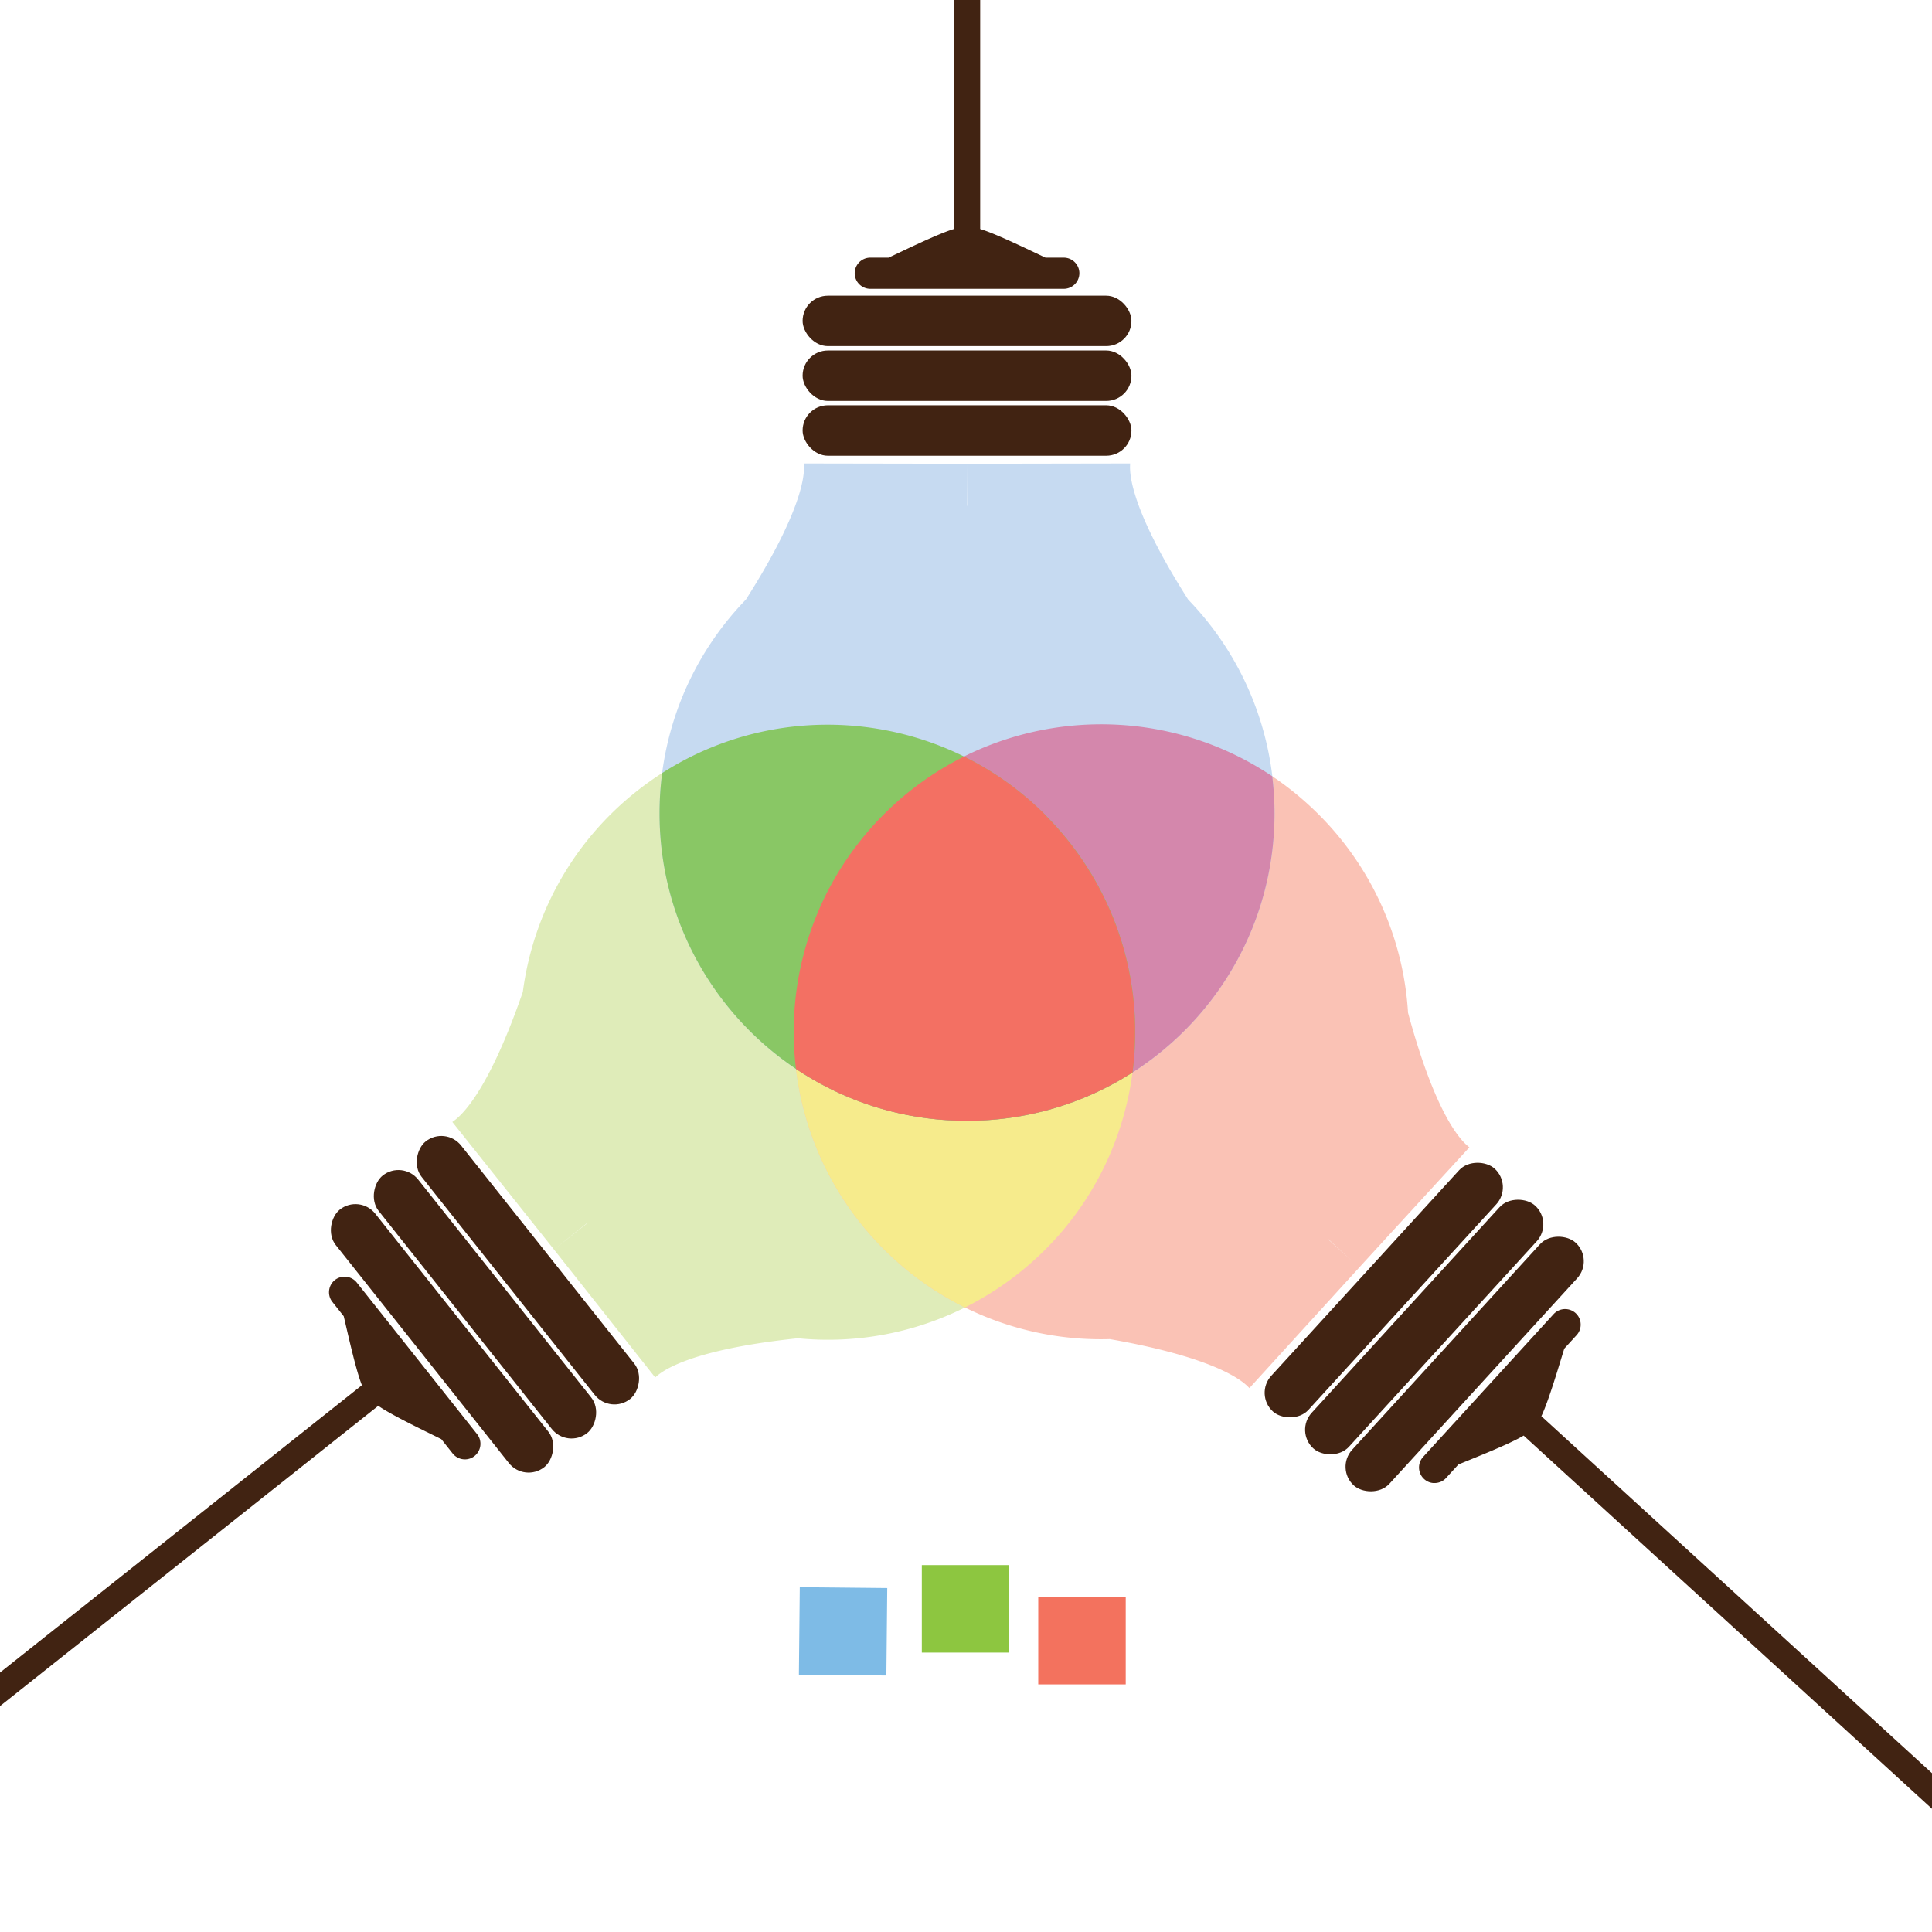 <svg xmlns="http://www.w3.org/2000/svg" viewBox="0 0 1700.79 1700.79"><defs><style>.cls-1{fill:#412312;}.cls-2{fill:#dfecb9;}.cls-3{fill:#fac2b5;}.cls-4{fill:#c6daf1;}.cls-5{fill:#f6eb8c;}.cls-6{fill:#d487ac;}.cls-7{fill:#89c765;}.cls-8{fill:#f37063;}.cls-9{fill:#7ebbe6;}.cls-10{fill:#8dc640;}.cls-11{fill:#f3725e;}</style></defs><title>light</title><g id="BULB"><rect class="cls-1" x="706.56" y="260.31" width="289.48" height="44.4" rx="22.2" ry="22.2"/><rect class="cls-1" x="706.56" y="356.8" width="289.48" height="44.4" rx="22.2" ry="22.2"/><rect class="cls-1" x="706.56" y="308.56" width="289.48" height="44.4" rx="22.2" ry="22.2"/><path class="cls-1" d="M949.76,237.12a10.59,10.59,0,0,0-.4-1.28c-.08-.21-.16-.42-.25-.63a13.88,13.88,0,0,0-1.65-2.87l-.41-.51a13.7,13.7,0,0,0-1.86-1.87,14.26,14.26,0,0,0-2.19-1.48c-.39-.21-.79-.4-1.2-.58a13.7,13.7,0,0,0-5.32-1.08H920.37c-14.62-6.86-43.77-21.15-57.49-25.22h0V-459.82H839.73V201.6h0c-13.72,4.07-42.88,18.36-57.5,25.22h-16.1a13.71,13.71,0,0,0-5.33,1.08c-.41.18-.81.37-1.2.58a14.26,14.26,0,0,0-2.19,1.48,13.7,13.7,0,0,0-1.86,1.87l-.41.51a14.34,14.34,0,0,0-1.65,2.87c-.09.21-.17.42-.25.63a12.73,12.73,0,0,0-.4,1.28,13.81,13.81,0,0,0-.43,3.42h0a13.76,13.76,0,0,0,13.72,13.72H936.48a13.76,13.76,0,0,0,13.72-13.72h0A13.36,13.36,0,0,0,949.76,237.12Z"/><rect class="cls-1" x="1144.64" y="1178.47" width="289.48" height="44.4" rx="22.2" ry="22.2" transform="translate(3045.51 1058.85) rotate(132.42)"/><rect class="cls-1" x="1073.41" y="1113.37" width="289.48" height="44.4" rx="22.2" ry="22.2" transform="translate(2878.18 1002.42) rotate(132.42)"/><rect class="cls-1" x="1109.02" y="1145.92" width="289.48" height="44.4" rx="22.2" ry="22.2" transform="translate(2961.84 1030.63) rotate(132.42)"/><path class="cls-1" d="M1256.47,1304a12.36,12.36,0,0,0,1.22.57,6.62,6.62,0,0,0,.62.24,13.44,13.44,0,0,0,3.23.71c.22,0,.44,0,.66,0a12.85,12.85,0,0,0,2.63-.12,13.35,13.35,0,0,0,2.57-.61c.42-.15.83-.31,1.24-.5a13.44,13.44,0,0,0,4.39-3.2l10.86-11.88c14.93-6.17,45.15-18,57.41-25.43h0L1738,1626.34l.19-.21,15.23-16.67.19-.21-396.71-362.54h0c6.25-12.88,15.37-44,20.17-59.46l10.86-11.89a13.56,13.56,0,0,0,2.79-4.66c.15-.42.28-.85.39-1.28a14.29,14.29,0,0,0,.38-2.61,14.44,14.44,0,0,0-.12-2.63c0-.22-.07-.44-.11-.65a13.82,13.82,0,0,0-1-3.16c-.09-.2-.19-.4-.29-.6-.21-.4-.43-.78-.68-1.16a13.83,13.83,0,0,0-2.23-2.63h0a13.76,13.76,0,0,0-19.38.87L1252.78,1282.6a13.76,13.76,0,0,0,.87,19.38h0A13.49,13.49,0,0,0,1256.47,1304Z"/><rect class="cls-1" x="244.43" y="1156" width="289.48" height="44.4" rx="22.2" ry="22.2" transform="translate(-291.56 2215.61) rotate(-128.45)"/><rect class="cls-1" x="320" y="1096" width="289.48" height="44.4" rx="22.2" ry="22.2" transform="translate(-122 2177.48) rotate(-128.45)"/><rect class="cls-1" x="282.22" y="1126" width="289.48" height="44.4" rx="22.2" ry="22.2" transform="translate(-206.78 2196.54) rotate(-128.45)"/><path id="C" class="cls-2" d="M460.27,873.18c-34.13,98.61-59.33,112.34-62.07,114.51L487.68,1100l28.88-23.07.07.09.06.08-29,22.9,89.09,112.61c2.74-2.18,21.83-23.61,125.6-34.5A269.73,269.73,0,0,0,897,1120.68c117.09-93,136.64-263.24,43.68-380.32S677.39,603.72,560.31,696.68A269.8,269.8,0,0,0,460.27,873.18Z"/><path id="B" class="cls-3" d="M977,1178.86c102.77,18.05,120.32,40.76,122.9,43.12l96.68-106.16L1169.18,1091l.07-.08.07-.07,27.21,25,97-105.83c-2.58-2.36-26.77-17.8-54-118.53a269.8,269.8,0,0,0-87.56-183C1041.68,607.59,870.46,615.3,769.6,725.66s-93.15,281.58,17.21,382.43A269.8,269.8,0,0,0,977,1178.86Z"/><path id="A" class="cls-4" d="M1046,527.86C990,439.81,994.89,411.54,994.89,408l-143.59.25.11,37h-.21l.1-37L707.71,408c0,3.5,4.92,31.77-51.08,119.82A269.81,269.81,0,0,0,580.6,716c0,149.5,121.2,270.7,270.7,270.7S1122,865.45,1122,716A269.77,269.77,0,0,0,1046,527.86Z"/><path class="cls-1" d="M292.4,1129.31c-.27.36-.52.74-.75,1.12-.12.19-.23.38-.34.58a13.94,13.94,0,0,0-1.22,3.07l-.15.65a14.3,14.3,0,0,0-.3,2.61,13.75,13.75,0,0,0,.2,2.64c.08.43.17.87.29,1.3a13.49,13.49,0,0,0,2.47,4.84l10,12.61c3.72,15.72,10.66,47.44,16,60.71h0l-420.89,334.17.18.23,14,17.68.17.22L333,1237.58h0c11.71,8.21,41,22.16,55.5,29.34l10,12.62a13.8,13.8,0,0,0,4.16,3.49,11,11,0,0,0,1.2.58,14.19,14.19,0,0,0,2.52.8,14.41,14.41,0,0,0,2.62.3h.66a13.48,13.48,0,0,0,3.27-.49l.64-.19a11.32,11.32,0,0,0,1.26-.49,13.4,13.4,0,0,0,2.95-1.78h0a13.77,13.77,0,0,0,2.21-19.28L314.09,1129.06a13.77,13.77,0,0,0-19.28-2.21h0A13.67,13.67,0,0,0,292.4,1129.31Z"/><path id="_3" data-name="3" class="cls-5" d="M940.63,740.36a269.56,269.56,0,0,0-92-74.39,269.85,269.85,0,0,0-79,59.69C668.75,836,676.45,1007.24,786.81,1108.09A270.28,270.28,0,0,0,849.43,1151,271.05,271.05,0,0,0,897,1120.68C1014,1027.72,1033.59,857.44,940.63,740.36Z"/><path id="_2" data-name="2" class="cls-6" d="M1122,716a272.58,272.58,0,0,0-2-32.64c-109.36-73.42-258.89-57.83-350.44,42.35a270.07,270.07,0,0,0-68.89,215.25A269.4,269.4,0,0,0,851.3,986.65C1000.8,986.65,1122,865.45,1122,716Z"/><path id="_1" data-name="1" class="cls-7" d="M582.92,680.52A272.52,272.52,0,0,0,580.6,716c0,149.5,121.2,270.7,270.7,270.7A269.41,269.41,0,0,0,997,944.14a269.9,269.9,0,0,0-56.35-203.78C853.5,630.61,698.43,606.55,582.92,680.52Z"/><path id="C-2" data-name="C" class="cls-8" d="M997.76,937.59s0-.09,0-.13q.35-3.21.61-6.42c0-.1,0-.19,0-.28q.26-3.15.44-6.29l0-.42c.11-2,.21-4.1.28-6.16,0-.18,0-.36,0-.54.06-2,.11-4,.13-6v-.66c0-2,0-3.95,0-5.93,0-.26,0-.52,0-.78,0-1.93-.08-3.86-.16-5.79l0-.91q-.12-2.84-.3-5.67l-.06-1c-.13-1.85-.27-3.69-.43-5.54,0-.38-.06-.76-.1-1.14-.16-1.8-.35-3.61-.55-5.41,0-.42-.09-.84-.14-1.25-.2-1.77-.43-3.53-.67-5.29l-.18-1.36q-.37-2.58-.78-5.16l-.24-1.47c-.28-1.68-.58-3.36-.89-5l-.3-1.57c-.31-1.64-.65-3.27-1-4.91l-.36-1.67c-.35-1.59-.71-3.19-1.09-4.78l-.42-1.76c-.38-1.56-.78-3.11-1.19-4.66-.16-.62-.32-1.24-.49-1.85-.41-1.52-.84-3-1.28-4.55-.19-.64-.37-1.29-.56-1.93-.44-1.48-.9-3-1.37-4.43-.21-.67-.42-1.34-.64-2-.47-1.44-1-2.87-1.45-4.3l-.72-2.09c-.5-1.41-1-2.8-1.53-4.2-.27-.72-.53-1.44-.81-2.16-.52-1.36-1.06-2.72-1.61-4.08-.29-.74-.59-1.48-.89-2.22-.55-1.33-1.12-2.65-1.69-4-.32-.76-.64-1.52-1-2.27-.58-1.3-1.17-2.59-1.77-3.88-.35-.77-.7-1.55-1.07-2.32-.59-1.27-1.22-2.53-1.84-3.79-.38-.78-.76-1.57-1.15-2.35-.62-1.24-1.27-2.47-1.92-3.7-.41-.8-.82-1.6-1.24-2.39-.65-1.21-1.33-2.41-2-3.62-.44-.8-.87-1.6-1.33-2.4-.68-1.19-1.38-2.37-2.08-3.55-.47-.8-.93-1.61-1.41-2.41-.71-1.17-1.45-2.34-2.18-3.51-.49-.79-1-1.59-1.48-2.37-.75-1.18-1.53-2.35-2.3-3.52-.51-.77-1-1.54-1.52-2.3-.81-1.2-1.65-2.39-2.48-3.58-.5-.72-1-1.45-1.51-2.17-.92-1.29-1.86-2.56-2.81-3.83-.45-.61-.89-1.23-1.35-1.84q-2.12-2.82-4.32-5.59c-1.5-1.89-3-3.74-4.55-5.58l-1.47-1.72c-1.07-1.25-2.15-2.51-3.24-3.74l-1.71-1.91q-1.57-1.75-3.17-3.46c-.57-.62-1.15-1.23-1.73-1.84-1.13-1.2-2.28-2.38-3.43-3.55L919.82,717q-2.18-2.17-4.38-4.28l-.64-.62q-2.68-2.55-5.41-5h0c-1.77-1.59-3.55-3.14-5.34-4.67l-1-.81c-1.51-1.28-3-2.53-4.56-3.77l-1.12-.9q-2.32-1.85-4.68-3.65l-.91-.69c-1.83-1.38-3.66-2.74-5.52-4.07l-.09-.07q-9-6.42-18.38-12l0,0c-2-1.23-4.11-2.42-6.19-3.59l-.19-.11q-6.32-3.56-12.78-6.74a269.19,269.19,0,0,0-56.22,37.5l0,0c-1.47,1.27-2.93,2.57-4.38,3.88l-.34.31c-1.35,1.22-2.68,2.47-4,3.72-.22.2-.43.39-.64.6q-1.83,1.74-3.63,3.53l-.93.9c-1.16,1.16-2.31,2.35-3.46,3.53-.33.34-.67.68-1,1q-2.21,2.29-4.37,4.67c-1.66,1.81-3.28,3.64-4.88,5.49-.53.61-1,1.23-1.56,1.84-1.06,1.25-2.12,2.49-3.15,3.76-.61.73-1.19,1.47-1.78,2.21-.93,1.15-1.86,2.31-2.77,3.48l-1.81,2.37c-.86,1.14-1.72,2.27-2.56,3.42l-1.78,2.46c-.81,1.14-1.62,2.28-2.42,3.43q-.87,1.25-1.71,2.49-1.18,1.75-2.34,3.51l-1.61,2.47c-.77,1.22-1.53,2.44-2.29,3.66-.49.8-1,1.59-1.47,2.39-.78,1.3-1.55,2.61-2.31,3.91-.42.74-.86,1.47-1.28,2.21-.84,1.49-1.66,3-2.48,4.49-.31.56-.62,1.12-.92,1.69q-3.37,6.3-6.37,12.72c-.19.41-.37.82-.55,1.22q-1.2,2.58-2.34,5.19l-.8,1.89c-.65,1.53-1.3,3-1.92,4.58-.29.71-.56,1.43-.84,2.14-.58,1.47-1.16,2.94-1.71,4.41-.28.74-.55,1.48-.82,2.23-.53,1.46-1.06,2.93-1.56,4.4-.26.74-.51,1.48-.76,2.22-.5,1.5-1,3-1.47,4.51-.22.7-.45,1.41-.67,2.12-.48,1.58-.94,3.15-1.4,4.73-.18.65-.37,1.29-.55,1.93q-.72,2.58-1.38,5.16c-.13.51-.27,1-.4,1.53q-.77,3.06-1.47,6.13c0,.19-.09.39-.13.58Q703,859,701.5,869.54c0,.25-.07.51-.11.77-.28,2-.55,4.07-.79,6.1-.05.43-.09.86-.14,1.29-.21,1.88-.41,3.75-.58,5.63,0,.5-.09,1-.13,1.5-.16,1.82-.3,3.64-.42,5.47l-.09,1.55c-.11,1.83-.21,3.66-.28,5.49l-.06,1.46c-.06,1.9-.1,3.8-.13,5.7,0,.41,0,.82,0,1.23,0,2,0,4.11,0,6.16v.74a273,273,0,0,0,1.94,28.28h0a1.37,1.37,0,0,0,.2.13c2.19,1.48,4.42,2.91,6.66,4.32.65.41,1.3.82,2,1.22l2.84,1.73,2,1.2q2.37,1.4,4.77,2.74l2.36,1.32c.93.51,1.88,1,2.82,1.51.75.4,1.5.8,2.26,1.19.93.49,1.87,1,2.82,1.45l2.39,1.18c1,.5,2,1,3,1.49q2.13,1,4.28,2l2.67,1.19,2.67,1.17,2.7,1.14,2.9,1.19c.82.33,1.64.67,2.47,1,1.63.64,3.28,1.26,4.93,1.87.81.31,1.64.6,2.46.89,1,.38,2.09.75,3.14,1.11l2.51.85,3.54,1.15,2.05.66q2.64.81,5.29,1.57l2.23.62c1.21.34,2.41.66,3.63,1l2.29.6c1.41.36,2.83.7,4.26,1l1.54.37c1.87.43,3.75.83,5.63,1.22l2,.41c1.35.27,2.7.53,4.06.78l2.09.37c1.66.29,3.32.57,5,.83l1,.16c2,.3,4,.57,5.93.83l1.88.23,4.41.51,1.93.2c1.89.18,3.78.36,5.68.5l.47,0c2.05.16,4.1.28,6.16.39l1.83.09c1.54.07,3.09.13,4.64.18l1.85.05q3.13.07,6.28.08t6.25-.08l1.75-.05c1.64,0,3.28-.11,4.91-.19l1.45-.06q3.06-.16,6.1-.39l1.36-.11c1.63-.13,3.26-.27,4.88-.43l1.77-.18q2.81-.3,5.61-.64l.48-.06c2-.25,4-.54,6-.83l1.74-.27c1.53-.24,3.06-.5,4.58-.76l1.57-.28q2.91-.52,5.81-1.11l1.32-.28c1.55-.32,3.08-.65,4.62-1l1.82-.42c1.64-.39,3.27-.78,4.9-1.2l.94-.23q2.82-.74,5.61-1.52l1.77-.51c1.39-.4,2.77-.81,4.15-1.23l1.72-.53q2.73-.85,5.44-1.77l1.35-.46c1.42-.49,2.83-1,4.24-1.5l1.9-.69c1.41-.52,2.82-1.06,4.22-1.61l1.3-.5q2.61-1,5.19-2.12l1.81-.77,3.71-1.63,1.82-.81c1.68-.77,3.36-1.55,5-2.35.46-.21.9-.44,1.36-.66l3.87-1.92,1.9-1c1.23-.64,2.45-1.28,3.67-1.94l1.5-.8q2.4-1.31,4.77-2.66l1.76-1c1.12-.65,2.23-1.3,3.33-2,.61-.36,1.22-.72,1.82-1.09q2.32-1.42,4.62-2.89h0Q997.42,940.87,997.76,937.59Z"/></g><g id="Layer_7" data-name="Layer 7"><rect class="cls-9" x="709" y="1394.8" width="77" height="77" transform="matrix(1, 0.01, -0.01, 1, 9.01, -4.67)"/><rect class="cls-10" x="811.5" y="1377.8" width="77" height="77"/><rect class="cls-11" x="914" y="1405.8" width="77" height="77"/></g></svg>